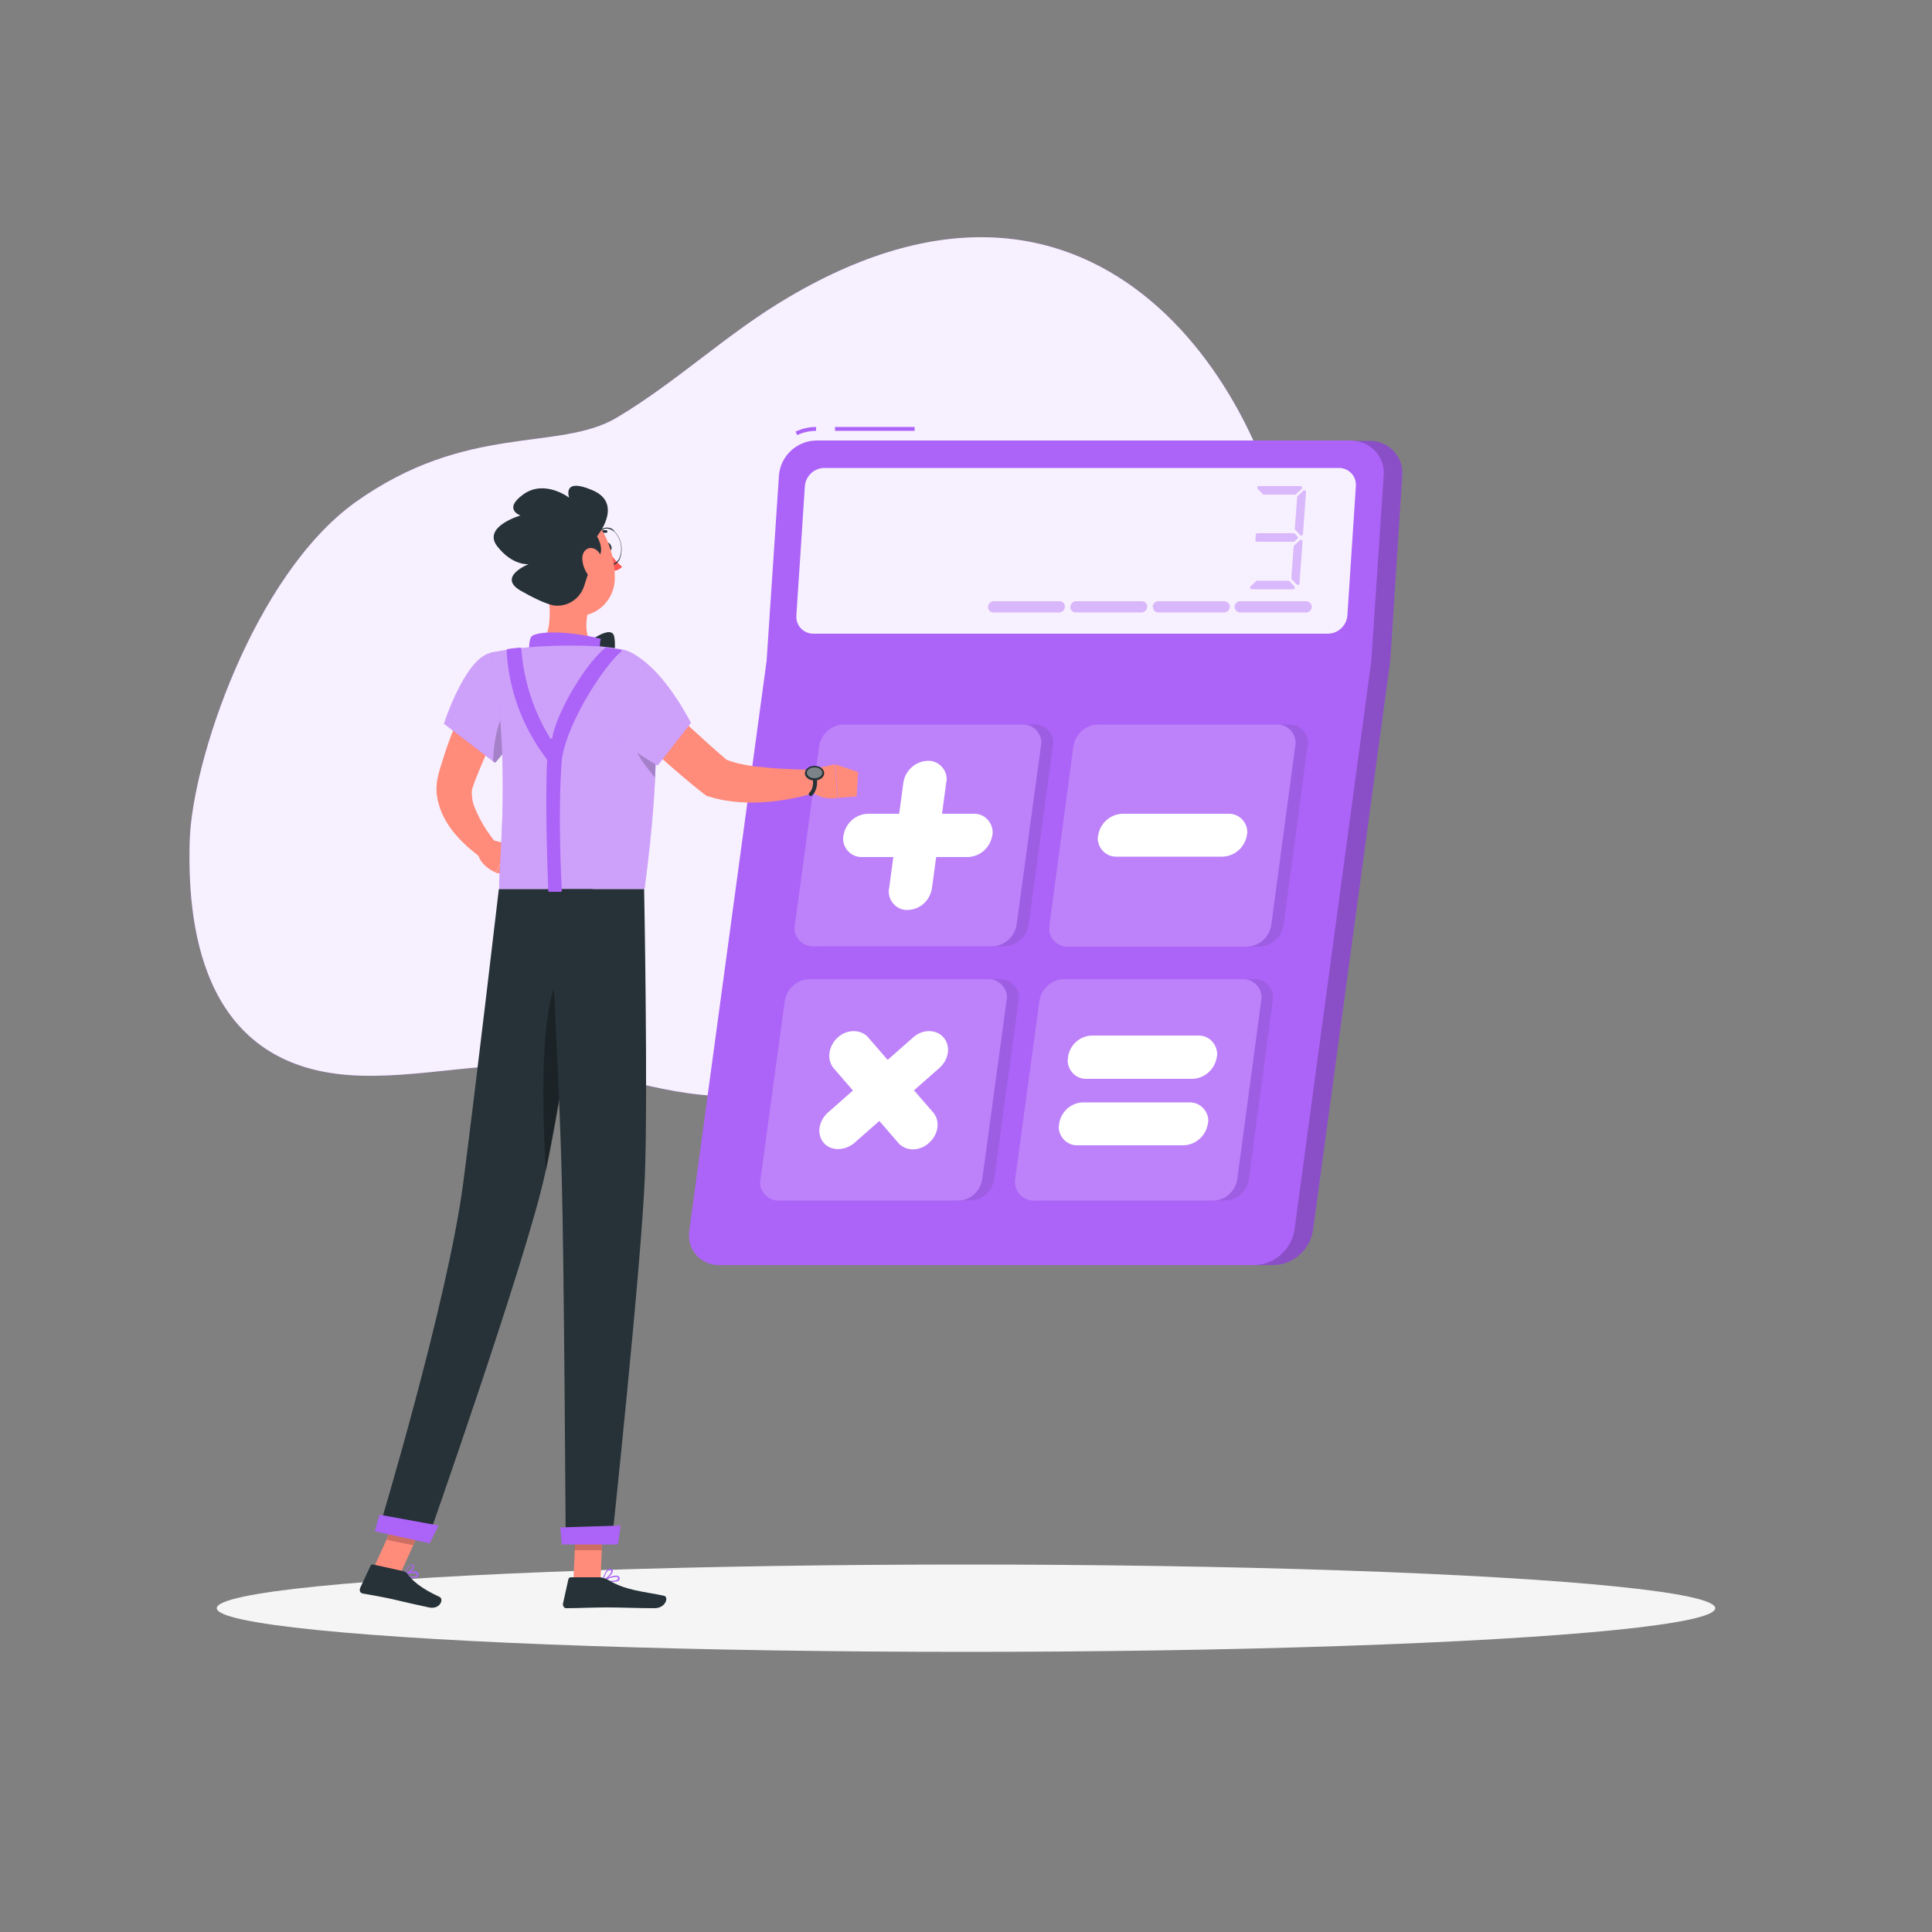 <?xml version="1.0" encoding="utf-8"?>
<!-- Generator: Adobe Illustrator 25.0.1, SVG Export Plug-In . SVG Version: 6.00 Build 0)  -->
<svg version="1.1" id="Layer_1" xmlns="http://www.w3.org/2000/svg" xmlns:xlink="http://www.w3.org/1999/xlink" x="0px" y="0px"
	 viewBox="0 0 500 500" style="enable-background:new 0 0 500 500;" xml:space="preserve">
<rect x="0" y="0" width="500" height="500" fill="#808080" stroke="none"/>
<style type="text/css">
	.st0{fill:none;}
	.st1{fill:#AC63F7;}
	.st2{opacity:0.9;fill:#FFFFFF;enable-background:new    ;}
	.st3{fill:#F5F5F5;}
	.st4{opacity:0.2;enable-background:new    ;}
	.st5{opacity:0.4;}
	.st6{opacity:0.4;fill:#AC63F7;enable-background:new    ;}
	.st7{opacity:0.1;fill:#263238;enable-background:new    ;}
	.st8{opacity:0.2;fill:#FFFFFF;enable-background:new    ;}
	.st9{fill:#FFFFFF;}
	.st10{fill:#FF8B7B;}
	.st11{fill:#263238;}
	.st12{fill:#FF5652;}
	.st13{opacity:0.4;fill:#FFFFFF;enable-background:new    ;}
	.st14{opacity:0.3;enable-background:new    ;}
</style>
<rect id="Base" y="0" class="st0" width="500" height="500"/>
<g id="freepik--background-simple--inject-319">
	<path class="st1" d="M49.1,217.6c-0.8,25.8,5.1,57.8,40.9,60.6c17.9,1.4,37.8-4.5,55.7-1.9c19,2.8,31.5,9.5,54.1,6.8
		c87.8-10.3,140.1-84.7,134.1-136.3c-5-42.7-48.1-117.9-129.6-70c-16.1,9.4-28.9,21.9-44.7,31.3c-15,8.9-38.8,1.2-67.8,22
		C65.6,149.1,49.7,197.1,49.1,217.6z"/>
	<path class="st2" d="M49.1,217.6c-0.8,25.8,5.1,57.8,40.9,60.6c17.9,1.4,37.8-4.5,55.7-1.9c19,2.8,31.5,9.5,54.1,6.8
		c87.8-10.3,140.1-84.7,134.1-136.3c-5-42.7-48.1-117.9-129.6-70c-16.1,9.4-28.9,21.9-44.7,31.3c-15,8.9-38.8,1.2-67.8,22
		C65.6,149.1,49.7,197.1,49.1,217.6z"/>
</g>
<g id="freepik--Shadow--inject-319">
	<ellipse id="freepik--path--inject-319" class="st3" cx="250" cy="416.2" rx="193.9" ry="11.3"/>
</g>
<g id="freepik--Calculator--inject-319">
	<path class="st1" d="M362.9,123.1c0.4-4.6-3.1-8.6-7.7-9c-0.3,0-0.5,0-0.8,0H216.1c-5,0.1-9.2,4-9.6,9l-3.2,47.9l-19.9,147.4
		c-0.7,4.2,2.1,8.2,6.3,8.9c0.5,0.1,1,0.1,1.5,0.1h138.4c5.1-0.1,9.4-3.9,10.2-9L359.8,171L362.9,123.1z"/>
	<path class="st4" d="M362.9,123.1c0.4-4.6-3.1-8.6-7.7-9c-0.3,0-0.5,0-0.8,0H216.1c-5,0.1-9.2,4-9.6,9l-3.2,47.9l-19.9,147.4
		c-0.7,4.2,2.1,8.2,6.3,8.9c0.5,0.1,1,0.1,1.5,0.1h138.4c5.1-0.1,9.4-3.9,10.2-9L359.8,171L362.9,123.1z"/>
	<path class="st1" d="M324.7,327.4H186.2c-4.3,0.1-7.8-3.2-7.9-7.5c0-0.5,0-1,0.1-1.5L198.4,171h156.5l-19.9,147.4
		C334.1,323.5,329.8,327.3,324.7,327.4z"/>
	<rect x="216.1" y="110.5" class="st1" width="20.6" height="1"/>
	<path class="st1" d="M206.3,112.6l-0.4-0.9c1.7-0.8,3.5-1.2,5.3-1.2v1C209.5,111.5,207.8,111.9,206.3,112.6z"/>
	<path class="st1" d="M349.6,114H211.2c-5,0.1-9.2,4-9.6,9l-3.2,48h156.5l3.2-47.9c0.4-4.6-3-8.6-7.6-9
		C350.1,114,349.9,114,349.6,114z"/>
	<path class="st2" d="M206.1,159.3l2.2-33.5c0.2-2.6,2.4-4.7,5.1-4.7h133.1c2.4,0,4.4,1.9,4.4,4.3c0,0.1,0,0.3,0,0.4l-2.2,33.5
		c-0.2,2.6-2.4,4.7-5.1,4.7H210.5c-2.4,0-4.4-1.9-4.4-4.3C206.1,159.5,206.1,159.4,206.1,159.3z"/>
	<g class="st5">
		<path class="st1" d="M336.9,126.5l-1.5,1.4c-0.1,0.1-0.2,0.1-0.3,0.1h-8c-0.1,0-0.2,0-0.3-0.1l-1.3-1.4c-0.2-0.2-0.1-0.4,0-0.6
			c0.1-0.1,0.2-0.1,0.3-0.1h10.8c0.2,0,0.4,0.2,0.4,0.4C337,126.3,336.9,126.4,336.9,126.5z"/>
		<path class="st1" d="M334.7,152.5h-10.8c-0.2,0-0.4-0.2-0.4-0.4c0-0.1,0-0.2,0.1-0.3l1.5-1.4c0.1-0.1,0.2-0.1,0.3-0.1h8
			c0.1,0,0.2,0,0.3,0.1l1.3,1.4c0.1,0.2,0.1,0.4,0,0.6C334.9,152.4,334.8,152.5,334.7,152.5z"/>
		<path class="st1" d="M335.8,139.4l-0.8,0.7c-0.1,0.1-0.2,0.1-0.3,0.1h-9.4c-0.2,0-0.4-0.2-0.4-0.4c0,0,0,0,0,0l0.1-1.4
			c0-0.2,0.2-0.4,0.4-0.4h9.4c0.1,0,0.2,0,0.3,0.1l0.6,0.7C336,139,336,139.2,335.8,139.4C335.8,139.4,335.8,139.4,335.8,139.4z"/>
		<path class="st1" d="M337.1,140.2l-0.8,10.8c0,0.2-0.2,0.4-0.4,0.4c-0.1,0-0.2-0.1-0.3-0.1l-1.3-1.4c-0.1-0.1-0.1-0.2-0.1-0.3
			l0.6-8.1c0-0.1,0.1-0.2,0.1-0.3l1.5-1.4c0.2-0.2,0.4-0.1,0.6,0C337,139.9,337.1,140.1,337.1,140.2z"/>
		<path class="st1" d="M338,127.3l-0.8,10.9c0,0.2-0.2,0.4-0.4,0.4c-0.1,0-0.2-0.1-0.3-0.1l-1.3-1.4c-0.1-0.1-0.1-0.2-0.1-0.3
			l0.6-8.1c0-0.1,0.1-0.2,0.1-0.3l1.5-1.4c0.2-0.2,0.4-0.1,0.6,0C338,127.1,338,127.2,338,127.3z"/>
	</g>
	<path class="st6" d="M319.5,157L319.5,157c0.1-0.8,0.7-1.4,1.5-1.4h17c0.8,0,1.4,0.6,1.5,1.4c0,0,0,0.1,0,0.1l0,0
		c-0.1,0.8-0.7,1.4-1.5,1.4h-17c-0.8,0-1.4-0.6-1.5-1.4C319.5,157.1,319.5,157.1,319.5,157z"/>
	<path class="st6" d="M298.3,157L298.3,157c0.1-0.8,0.7-1.4,1.5-1.4h17c0.8,0,1.4,0.6,1.5,1.4c0,0,0,0.1,0,0.1l0,0
		c-0.1,0.8-0.7,1.4-1.5,1.4h-17c-0.8,0-1.4-0.6-1.4-1.4C298.3,157.1,298.3,157,298.3,157z"/>
	<path class="st6" d="M277,157L277,157c0.1-0.8,0.7-1.4,1.5-1.4h17c0.8,0,1.4,0.6,1.4,1.4c0,0,0,0.1,0,0.1l0,0
		c-0.1,0.8-0.7,1.4-1.5,1.4h-17c-0.8,0-1.4-0.6-1.4-1.4C277,157.1,277,157,277,157z"/>
	<path class="st6" d="M255.7,157L255.7,157c0.1-0.8,0.7-1.4,1.5-1.4h17c0.8,0,1.4,0.6,1.4,1.4c0,0,0,0.1,0,0.1l0,0
		c-0.1,0.8-0.7,1.4-1.5,1.4h-17c-0.8,0-1.4-0.6-1.4-1.4C255.7,157.1,255.7,157,255.7,157z"/>
	<path class="st7" d="M208.8,239.4l6.3-46.3c0.5-3.1,3.1-5.5,6.3-5.6h46.3c2.6-0.1,4.8,2,4.9,4.6c0,0.3,0,0.6-0.1,0.9l-6.3,46.3
		c-0.5,3.1-3.1,5.5-6.3,5.6h-46.3c-2.6,0.1-4.8-2-4.9-4.6C208.7,240,208.7,239.7,208.8,239.4z"/>
	<path class="st7" d="M274.7,239.4l6.3-46.3c0.5-3.1,3.1-5.5,6.3-5.6h46.3c2.6-0.1,4.8,2,4.9,4.6c0,0.3,0,0.6-0.1,1l-6.2,46.3
		c-0.5,3.1-3.1,5.5-6.3,5.6h-46.3c-2.6,0.1-4.8-2-4.9-4.6C274.6,240,274.7,239.7,274.7,239.4z"/>
	<path class="st7" d="M199.9,305.3l6.3-46.3c0.5-3.1,3.1-5.5,6.3-5.6h46.3c2.6-0.1,4.8,2,4.9,4.6c0,0.3,0,0.6-0.1,0.9l-6.3,46.3
		c-0.5,3.1-3.1,5.5-6.3,5.5h-46.3c-2.6,0.1-4.8-2-4.9-4.6C199.8,305.9,199.8,305.6,199.9,305.3z"/>
	<path class="st7" d="M265.8,305.3L272,259c0.5-3.1,3.1-5.5,6.3-5.6h46.3c2.6-0.1,4.8,2,4.9,4.6c0,0.3,0,0.6-0.1,0.9l-6.2,46.3
		c-0.5,3.1-3.1,5.5-6.3,5.5h-46.3c-2.6,0.1-4.8-2-4.9-4.6C265.7,305.9,265.7,305.6,265.8,305.3z"/>
	<path class="st1" d="M205.7,239.4l6.3-46.3c0.5-3.1,3.1-5.5,6.3-5.6h46.3c2.6-0.1,4.8,2,4.9,4.6c0,0.3,0,0.6-0.1,0.9l-6.3,46.3
		c-0.5,3.1-3.1,5.5-6.3,5.6h-46.3c-2.6,0.1-4.8-2-4.9-4.6C205.6,240,205.7,239.7,205.7,239.4z"/>
	<path class="st8" d="M205.7,239.4l6.3-46.3c0.5-3.1,3.1-5.5,6.3-5.6h46.3c2.6-0.1,4.8,2,4.9,4.6c0,0.3,0,0.6-0.1,0.9l-6.3,46.3
		c-0.5,3.1-3.1,5.5-6.3,5.6h-46.3c-2.6,0.1-4.8-2-4.9-4.6C205.6,240,205.7,239.7,205.7,239.4z"/>
	<path class="st1" d="M271.6,239.4l6.2-46.3c0.5-3.1,3.1-5.5,6.3-5.6h46.3c2.6-0.1,4.8,2,4.9,4.6c0,0.3,0,0.6-0.1,1l-6.2,46.3
		c-0.5,3.1-3.1,5.5-6.3,5.6h-46.3c-2.6,0.1-4.8-2-4.9-4.6C271.6,240,271.6,239.7,271.6,239.4z"/>
	<path class="st8" d="M271.6,239.4l6.2-46.3c0.5-3.1,3.1-5.5,6.3-5.6h46.3c2.6-0.1,4.8,2,4.9,4.6c0,0.3,0,0.6-0.1,1l-6.2,46.3
		c-0.5,3.1-3.1,5.5-6.3,5.6h-46.3c-2.6,0.1-4.8-2-4.9-4.6C271.6,240,271.6,239.7,271.6,239.4z"/>
	<path class="st1" d="M196.8,305.3l6.3-46.3c0.5-3.1,3.1-5.5,6.3-5.6h46.3c2.6-0.1,4.8,2,4.9,4.6c0,0.3,0,0.6-0.1,0.9l-6.3,46.3
		c-0.5,3.1-3.1,5.5-6.3,5.5h-46.3c-2.6,0.1-4.8-2-4.9-4.6C196.7,305.9,196.7,305.6,196.8,305.3z"/>
	<path class="st8" d="M196.8,305.3l6.3-46.3c0.5-3.1,3.1-5.5,6.3-5.6h46.3c2.6-0.1,4.8,2,4.9,4.6c0,0.3,0,0.6-0.1,0.9l-6.3,46.3
		c-0.5,3.1-3.1,5.5-6.3,5.5h-46.3c-2.6,0.1-4.8-2-4.9-4.6C196.7,305.9,196.7,305.6,196.8,305.3z"/>
	<path class="st1" d="M262.7,305.3L269,259c0.5-3.1,3.1-5.5,6.3-5.6h46.3c2.6-0.1,4.8,2,4.9,4.6c0,0.3,0,0.6-0.1,0.9l-6.2,46.3
		c-0.5,3.1-3.1,5.5-6.3,5.5h-46.3c-2.6,0.1-4.8-2-4.9-4.6C262.6,305.9,262.7,305.6,262.7,305.3z"/>
	<path class="st8" d="M262.7,305.3L269,259c0.5-3.1,3.1-5.5,6.3-5.6h46.3c2.6-0.1,4.8,2,4.9,4.6c0,0.3,0,0.6-0.1,0.9l-6.2,46.3
		c-0.5,3.1-3.1,5.5-6.3,5.5h-46.3c-2.6,0.1-4.8-2-4.9-4.6C262.6,305.9,262.7,305.6,262.7,305.3z"/>
	<path class="st9" d="M234.9,235.5L234.9,235.5c-2.6,0.1-4.8-2-4.9-4.7c0-0.3,0-0.6,0.1-0.9l3.7-27.4c0.5-3.1,3.1-5.5,6.3-5.6l0,0
		c2.6-0.1,4.8,2,4.9,4.6c0,0.3,0,0.6-0.1,0.9l-3.7,27.4C240.7,233.1,238.1,235.4,234.9,235.5z"/>
	<path class="st9" d="M218.3,216.2L218.3,216.2c0.5-3.1,3.1-5.5,6.3-5.6H252c2.6-0.1,4.8,2,4.9,4.7c0,0.3,0,0.6-0.1,0.9l0,0
		c-0.5,3.1-3.1,5.5-6.3,5.6h-27.4c-2.6,0.1-4.8-2-4.9-4.6C218.2,216.9,218.2,216.5,218.3,216.2z"/>
	<path class="st9" d="M213.2,295.8L213.2,295.8c-1.9-2.2-1.4-5.7,1.1-7.9l22-19.4c2.4-2.2,6-2.2,7.9,0l0,0c1.9,2.2,1.4,5.7-1.1,7.9
		l-22,19.4C218.6,297.9,215,297.9,213.2,295.8z"/>
	<path class="st9" d="M216.8,268.5L216.8,268.5c2.4-2.2,6-2.2,7.9,0l16.8,19.4c1.9,2.2,1.4,5.7-1.1,7.9l0,0c-2.4,2.2-6,2.2-7.9,0
		l-16.8-19.4C213.9,274.2,214.4,270.7,216.8,268.5z"/>
	<path class="st9" d="M284.2,216.2L284.2,216.2c0.5-3.1,3.1-5.5,6.3-5.6h27.4c2.6-0.1,4.8,2,4.9,4.6c0,0.3,0,0.6-0.1,0.9l0,0
		c-0.5,3.1-3.1,5.5-6.3,5.6H289c-2.6,0.1-4.8-2-4.9-4.6C284.1,216.9,284.1,216.5,284.2,216.2z"/>
	<path class="st9" d="M276.4,273.5L276.4,273.5c0.5-3.1,3.1-5.5,6.3-5.5h27.4c2.6-0.1,4.8,2,4.9,4.7c0,0.3,0,0.6-0.1,0.9l0,0
		c-0.5,3.1-3.1,5.5-6.3,5.6h-27.4c-2.6,0.1-4.8-2-4.9-4.7C276.4,274.1,276.4,273.8,276.4,273.5z"/>
	<path class="st9" d="M274.1,290.8L274.1,290.8c0.5-3.1,3.1-5.5,6.3-5.5h27.4c2.6-0.1,4.8,2,4.9,4.6c0,0.3,0,0.6-0.1,0.9l0,0
		c-0.5,3.1-3.1,5.5-6.3,5.6h-27.4c-2.6,0.1-4.8-2-4.9-4.6C274,291.4,274.1,291.1,274.1,290.8z"/>
</g>
<g id="freepik--Character--inject-319">
	<path class="st10" d="M133.4,179.7c-1.8,3.3-3.6,6.9-5.3,10.5s-3.3,7.1-4.7,10.7c-0.4,0.9-0.7,1.8-1,2.7c-0.2,0.5-0.3,0.9-0.3,1.4
		c0,1.4,0.2,2.8,0.8,4.1c1.4,3.4,3.3,6.5,5.7,9.3l-3.4,4c-1-0.6-1.9-1.3-2.7-2c-0.9-0.7-1.7-1.4-2.5-2.2c-1.7-1.6-3.2-3.4-4.4-5.4
		c-1.4-2.3-2.3-4.8-2.6-7.5c-0.1-1.5,0-3.1,0.4-4.6c0.3-1,0.5-2.1,0.9-3.1c1.2-4.1,2.7-8.1,4.4-12c0.9-1.9,1.7-3.8,2.7-5.7
		s1.9-3.7,3.1-5.6L133.4,179.7z"/>
	<path class="st10" d="M127,217.3l5,1.3l-3.7,7.2c0,0-3.7-1.4-4.6-4.7L127,217.3z"/>
	<polygon class="st10" points="138.9,220.9 134.4,226.6 128.3,225.9 132,218.6 	"/>
	<path class="st11" d="M156.9,141.6c0.1,0.6,0.5,0.9,0.9,0.9s0.6-0.6,0.4-1.1s-0.5-1-0.9-0.9S156.8,141,156.9,141.6z"/>
	<path class="st12" d="M157.4,142.5c1,1.6,2.2,3,3.6,4.2c-0.7,0.7-1.6,1.1-2.6,1L157.4,142.5z"/>
	<path class="st11" d="M158.1,146.3c-1.6,0-3.2-1.8-3.7-4.2c-0.3-1.2-0.2-2.4,0.2-3.6c0.3-1.4,1.7-2.2,3.1-1.9
		c0.6,0.1,1.1,0.5,1.4,1c1.7,1.8,2.2,4.4,1.4,6.8c-0.3,0.9-1,1.7-2,1.9C158.4,146.3,158.3,146.3,158.1,146.3z M157.1,136.8
		c-0.1,0-0.3,0-0.4,0c-0.9,0.2-1.5,0.9-1.8,1.7c-0.4,1.1-0.5,2.3-0.2,3.4c0.5,2.5,2.2,4.3,3.9,4c0.9-0.2,1.5-0.9,1.8-1.7
		c0.8-2.3,0.3-4.7-1.3-6.5C158.5,137.2,157.8,136.8,157.1,136.8z"/>
	<path class="st10" d="M209.6,199.2l6.4-1.4l0.8,8.7c0,0-5.5,1.1-8.2-3.3L209.6,199.2z"/>
	<polygon class="st10" points="222.1,199.8 221.7,206.1 216.9,206.5 216.1,197.8 	"/>
	<path class="st11" d="M154.3,138.9c-0.1,0-0.2,0-0.2-0.1c-0.1-0.1-0.1-0.3,0-0.5c0,0,0,0,0,0c0.7-0.8,1.8-1.2,2.8-1.1
		c0.2,0,0.3,0.2,0.3,0.4c0,0,0,0,0,0c0,0.2-0.2,0.3-0.4,0.3l0,0c-0.8-0.1-1.7,0.2-2.2,0.9C154.5,138.9,154.4,138.9,154.3,138.9z"/>
	<path class="st10" d="M141.5,151.7c1,5.1,1.6,12.3-2,15.7c0,0,1.4,5.2,11,5.2c10.5,0,5.1-4.6,5.1-4.6c-4.4-1.4-4.3-6.3-3.3-10.3
		L141.5,151.7z"/>
	<path class="st11" d="M152.3,166.1c2.4-1.7,5.9-3.7,6.6-1.6c0.4,1.2,0.6,7.4-1.8,6.9C153.5,170.8,152.3,166.1,152.3,166.1z"/>
	<path class="st1" d="M137.6,170.8c-0.9-1.3-0.9-5.5,0.1-6.2c1.6-1.2,8.5-1.5,17.8,0.7c-1,4.1,1.1,6.2,1.1,6.2L137.6,170.8z"/>
	<path class="st1" d="M106.3,408.2c0.6,0.2,1.2,0.2,1.8-0.1c0.2-0.2,0.3-0.5,0.2-0.8c-0.1-0.2-0.2-0.4-0.4-0.5
		c-1-0.5-3.1,0.4-3.2,0.5c-0.1,0-0.1,0.1-0.1,0.1c0,0.1,0,0.1,0.1,0.2C105.1,407.9,105.7,408.1,106.3,408.2z M107.4,407.1l0.2,0.1
		c0.1,0.1,0.2,0.2,0.3,0.3c0.1,0.3,0,0.4-0.1,0.4c-0.4,0.3-1.8,0-2.8-0.4C105.8,407.2,106.6,407.1,107.4,407.1z"/>
	<path class="st1" d="M104.6,407.7L104.6,407.7c0.9-0.2,2.6-1.5,2.6-2.2c0-0.3-0.2-0.5-0.4-0.5c-0.2-0.1-0.5-0.1-0.7,0.1
		c-0.9,0.5-1.5,2.4-1.6,2.5C104.4,407.6,104.5,407.6,104.6,407.7C104.6,407.7,104.6,407.7,104.6,407.7z M106.6,405.2L106.6,405.2
		c0.3,0.1,0.3,0.2,0.3,0.2c0,0.5-1.1,1.4-2,1.8c0.2-0.8,0.7-1.5,1.3-2C106.3,405.1,106.4,405.1,106.6,405.2L106.6,405.2z"/>
	<path class="st1" d="M158.2,409.4c0.9,0,1.8-0.1,2.1-0.5c0.1-0.2,0.1-0.5,0-0.7c-0.1-0.2-0.3-0.3-0.5-0.4c-1.2-0.3-3.6,1.1-3.7,1.1
		c-0.1,0-0.1,0.1-0.1,0.2c0,0.1,0.1,0.1,0.1,0.1C156.8,409.4,157.5,409.4,158.2,409.4z M159.3,408.1c0.1,0,0.2,0,0.3,0
		c0.1,0,0.3,0.1,0.3,0.2c0.1,0.2,0.1,0.3,0,0.4c-0.3,0.5-2.1,0.5-3.4,0.3C157.4,408.5,158.4,408.2,159.3,408.1L159.3,408.1z"/>
	<path class="st1" d="M156.1,409.2L156.1,409.2c0.9-0.4,2.6-1.9,2.5-2.7c0-0.2-0.2-0.4-0.6-0.5c-0.3,0-0.7,0.1-0.9,0.3
		c-0.6,0.8-1,1.7-1.1,2.7C155.9,409.1,156,409.2,156.1,409.2C156.1,409.2,156.1,409.2,156.1,409.2L156.1,409.2z M157.8,406.4h0.1
		c0.3,0,0.3,0.1,0.3,0.2c0.1,0.5-1.1,1.7-1.9,2.2c0.1-0.8,0.4-1.6,0.9-2.2C157.4,406.4,157.6,406.4,157.8,406.4L157.8,406.4z"/>
	<polygon class="st10" points="148.4,409.1 155.4,409.1 156.1,392.8 149.1,392.8 	"/>
	<polygon class="st10" points="96.7,405.8 103.6,407.3 110.5,392.1 103.6,390.6 	"/>
	<path class="st11" d="M104.3,406.6l-7.7-1.7c-0.3-0.1-0.6,0.1-0.7,0.3l-2.7,5.8c-0.2,0.5-0.1,1.1,0.4,1.3c0.1,0,0.2,0.1,0.3,0.1
		c2.7,0.5,4.1,0.7,7.4,1.4c2.1,0.5,6.8,1.6,9.7,2.2s3.9-2.1,2.8-2.7c-5-2.3-7.2-4.3-8.5-6.2C105,406.9,104.7,406.7,104.3,406.6z"/>
	<path class="st11" d="M155.4,408.2h-7.7c-0.3,0-0.5,0.2-0.6,0.5l-1.4,6.3c-0.1,0.5,0.2,1.1,0.7,1.2c0.1,0,0.2,0,0.3,0
		c2.8,0,6.8-0.2,10.3-0.2c4.1,0,7.6,0.2,12.4,0.2c2.9,0,3.7-2.9,2.5-3.2c-5.5-1.2-10-1.3-14.8-4.3
		C156.5,408.5,156,408.3,155.4,408.2z"/>
	<path class="st1" d="M126.9,169c-6.6,1.5-12,18.3-12,18.3l13.2,10.1c3.4-3.7,5.8-8.1,7-13C137.4,175.6,133.7,167.4,126.9,169z"/>
	<path class="st13" d="M126.9,169c-6.6,1.5-12,18.3-12,18.3l13.2,10.1c3.4-3.7,5.8-8.1,7-13C137.4,175.6,133.7,167.4,126.9,169z"/>
	<path class="st10" d="M166.4,177l11.1,10.2c1.9,1.7,3.7,3.4,5.6,5.1s3.7,3.3,5.5,4.8l-1.6-0.8c0.9,0.3,1.8,0.6,2.7,0.9
		s1.9,0.5,2.9,0.7c2.1,0.4,4.2,0.6,6.3,0.8c2.1,0.2,4.4,0.3,6.6,0.4s4.5,0.1,6.7,0.1l1,5.2c-2.3,0.8-4.6,1.5-7,2
		c-2.4,0.5-4.8,0.9-7.2,1.1c-2.5,0.2-5,0.3-7.5,0.1c-2.7-0.2-5.3-0.6-7.8-1.4l-0.8-0.2l-0.8-0.6c-2.2-1.7-4.1-3.3-6.1-5
		s-3.9-3.4-5.8-5.1c-3.8-3.4-7.5-6.9-11.2-10.4L166.4,177z"/>
	<path class="st4" d="M132.6,181.4c-3.6,3.5-4.8,10-5,15.6l0.6,0.4c3.4-3.7,5.8-8.1,7-13c0.1-0.5,0.2-1,0.3-1.6L132.6,181.4z"/>
	<path class="st1" d="M168.6,176c1.4,7.6,2.3,23.2-1.8,54.1h-37.6c-0.3-5.8,3.4-33.9-2.2-61.2c4.2-0.8,8.4-1.3,12.6-1.6
		c5.3-0.3,10.7-0.3,16,0c1.8,0.2,3.5,0.4,5,0.7C164.6,168.8,167.8,171.9,168.6,176z"/>
	<path class="st13" d="M168.6,176c1.4,7.6,2.3,23.2-1.8,54.1h-37.6c-0.3-5.8,3.4-33.9-2.2-61.2c4.2-0.8,8.4-1.3,12.6-1.6
		c5.3-0.3,10.7-0.3,16,0c1.8,0.2,3.5,0.4,5,0.7C164.6,168.8,167.8,171.9,168.6,176z"/>
	<path class="st4" d="M162.8,187.3l6.8-1.6c0.2,4.1,0.2,9.2-0.1,15.5C166.4,197.6,162.4,192.1,162.8,187.3z"/>
	<polygon class="st4" points="156.1,392.8 155.7,401.2 148.7,401.2 149.1,392.8 	"/>
	<polygon class="st4" points="103.6,390.6 110.5,392.1 106.9,399.9 100.1,398.5 	"/>
	<path class="st10" d="M138.1,144.2c1.8,6.7,2.5,10.8,6.7,13.6c6.3,4.2,14-0.6,14.3-7.8c0.2-6.4-2.8-16.4-10-17.7
		c-5.2-1-10.2,2.4-11.2,7.6C137.7,141.2,137.8,142.7,138.1,144.2z"/>
	<path class="st11" d="M153.4,144.7c3.2-0.4,2.2-4.1,1.1-5.9c0,0,7-8.4-1.1-11.9s-6.1,1.9-6.1,1.9s-6.3-4.8-11.8-0.9
		s-0.8,5.5-0.8,5.5s-10,2.9-6,8s8.1,4.6,8.1,4.6s-8.3,3.3-2,6.9s8.6,3.8,8.6,3.8l0,0c3.5,0.4,6.7-1.7,7.8-5.1L153.4,144.7z"/>
	<path class="st10" d="M150.7,144.7c0.1,1.7,0.8,3.4,2,4.7c1.5,1.7,3.1,0.6,3.4-1.4c0.2-1.9-0.3-5-2.1-5.9S150.6,142.6,150.7,144.7z
		"/>
	<path class="st11" d="M153.4,230.1c0,0-8,53.8-12.4,73.9c-4.8,22-30.5,95-30.5,95l-12.6-2.7c0,0,18-59.5,22-90.3
		c3.1-23.7,9.2-75.9,9.2-75.9L153.4,230.1z"/>
	<path class="st1" d="M113.5,394.8l-2.3,4.6L97,396.3l1.2-4.3L113.5,394.8z"/>
	<path class="st14" d="M148.4,249.3c-9.2,1.8-8.2,36.2-7.1,53.9c2.7-12.5,6.6-36.6,9.2-53.7C149.8,249.2,149.1,249.1,148.4,249.3z"
		/>
	<path class="st11" d="M166.7,230.1c0,0,1,52.6,0.2,74c-0.8,22.3-8.6,95.4-8.6,95.4h-11.9c0,0-0.4-71.8-1-93.7
		c-0.5-23.8-3.4-75.7-3.4-75.7H166.7z"/>
	<path class="st1" d="M160.6,394.8c0.1,0-0.7,4.9-0.7,4.9h-14.5l-0.4-4.4L160.6,394.8z"/>
	<path class="st1" d="M153.8,178.3c-3.4,9.1,16.4,19.8,16.4,19.8l8.6-11c0,0-5.7-11.4-12.8-16.5
		C157.4,164.2,156.4,171.4,153.8,178.3z"/>
	<path class="st13" d="M153.8,178.3c-3.4,9.1,16.4,19.8,16.4,19.8l8.6-11c0,0-5.7-11.4-12.8-16.5
		C157.4,164.2,156.4,171.4,153.8,178.3z"/>
	<ellipse class="st11" cx="210.8" cy="200.1" rx="2.5" ry="1.9"/>
	<path class="st11" d="M209.8,206c-0.2,0-0.3-0.1-0.4-0.2c-0.2-0.2-0.1-0.5,0.1-0.7c0.1-0.1,1.3-1.2,0.8-3.9
		c-0.1-0.3,0.1-0.5,0.4-0.6c0,0,0,0,0,0c0.3-0.1,0.5,0.1,0.6,0.4c0,0,0,0,0,0c0.7,3.3-1.1,4.8-1.1,4.9C210,206,209.9,206,209.8,206z
		"/>
	<path class="st13" d="M212.8,200c0,0.8-0.9,1.4-2,1.4s-2-0.6-2-1.4s0.9-1.4,2-1.4S212.8,199.2,212.8,200z"/>
	<path class="st1" d="M156.9,167.5c-4.6,3.3-12.6,16-14,23.5c0,0.1-0.2,0.2-0.3,0.2c-0.1,0-0.1-0.1-0.2-0.1c-4.3-7-6.9-15-7.5-23.3
		c0-0.1-0.1-0.2-0.3-0.2c0,0,0,0,0,0c-1.1,0.1-2.2,0.2-3.3,0.4c-0.1,0-0.2,0.1-0.2,0.2c0.5,10.3,4.2,20.2,10.5,28.4
		c0,0.1,0,0.1,0,0.2c-0.6,11.2,0.2,31.4,0.3,33.8c0,0.1,0.1,0.2,0.2,0.2h3c0.1,0,0.3-0.1,0.3-0.2c0,0,0,0,0,0
		c-0.1-2.3-1.1-19.8,0-34.1l0,0c1.7-10.7,11.8-25.1,15.4-27.9c0.1-0.1,0.1-0.2,0-0.3c0-0.1-0.1-0.1-0.2-0.1
		c-1.5-0.3-3.2-0.5-3.6-0.6C157,167.4,157,167.4,156.9,167.5z"/>
</g>
</svg>
